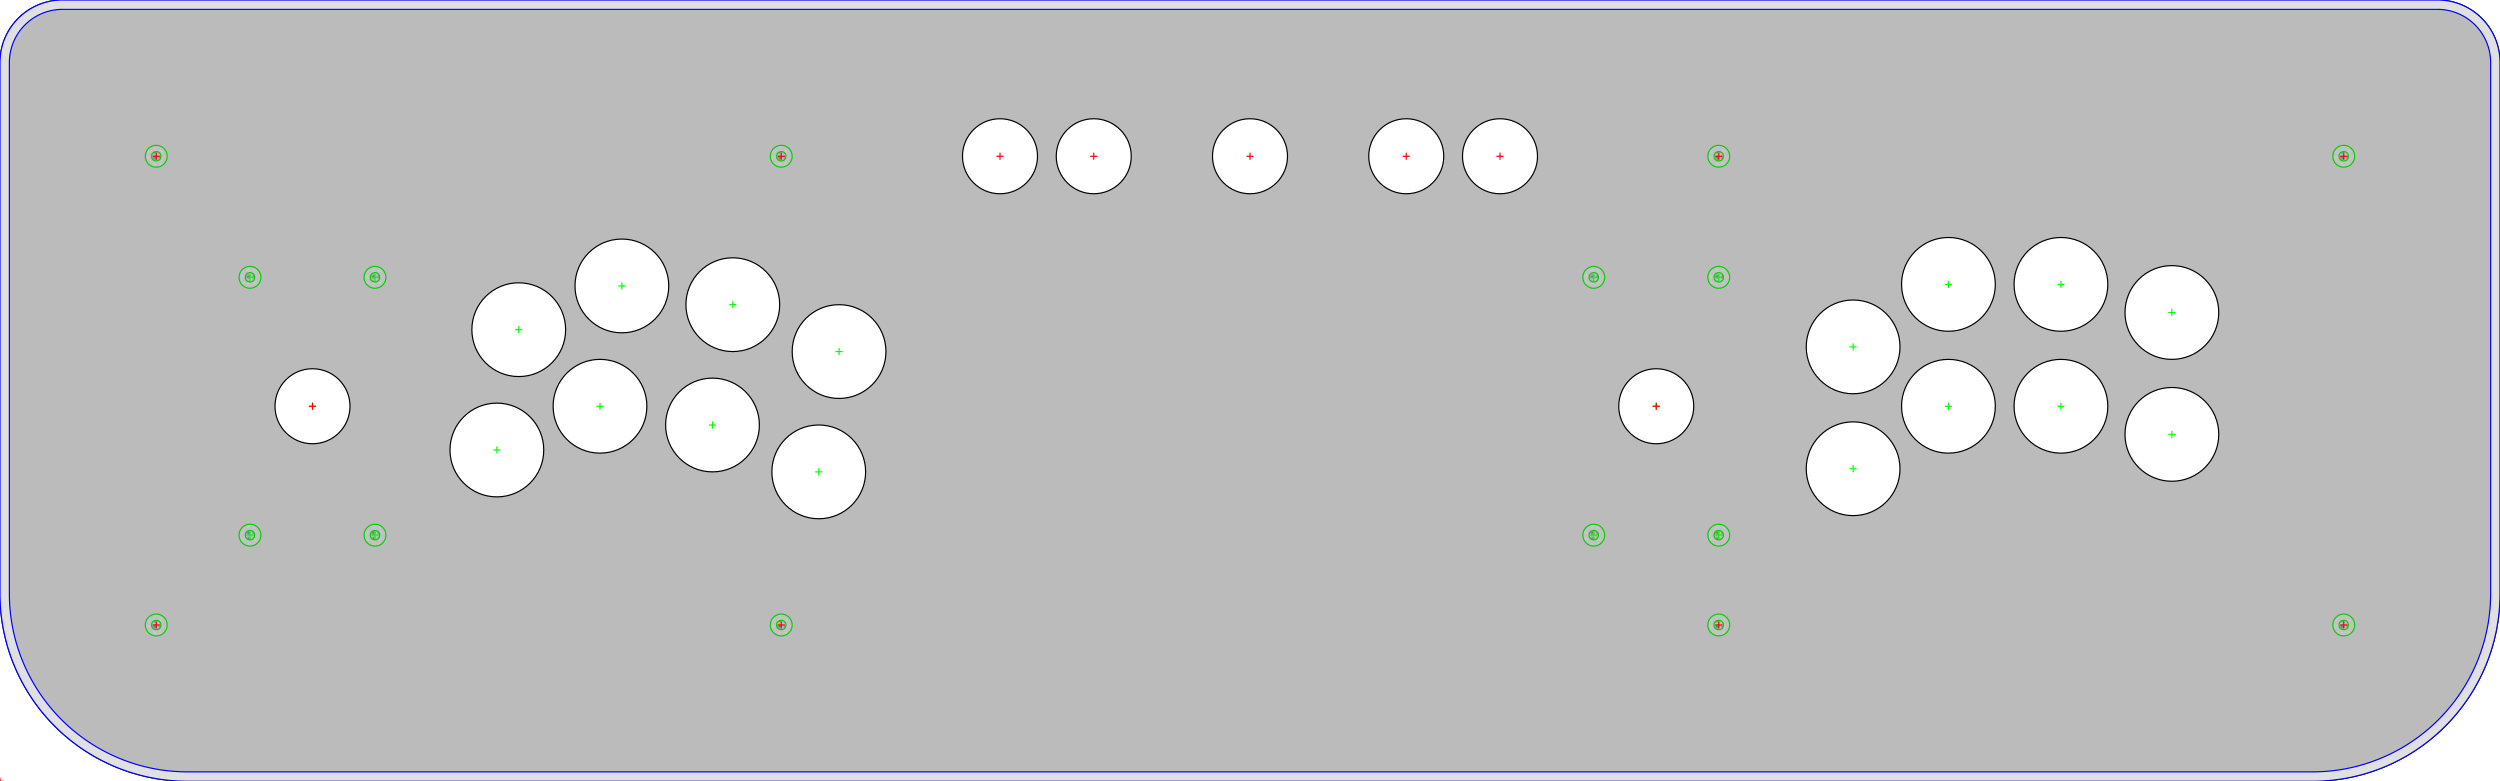 <?xml version="1.0" standalone="no"?>
<!DOCTYPE svg PUBLIC "-//W3C//DTD SVG 1.1//EN" 
  "http://www.w3.org/Graphics/SVG/1.1/DTD/svg11.dtd">
<svg width="800.000mm" height="250.000mm" version="1.1"
     viewBox="0 0 800.000 250.000"
     xmlns="http://www.w3.org/2000/svg"
     xmlns:fpd="http://www.schaeffer-ag.de">
  <desc>Created with the Front Panel Designer by the export of the file 'Arcade Panel.fpd'.</desc>
  <defs>
    <pattern id="revside-fill" x="1" y="1" width="1.5" height="1.5" patternUnits="userSpaceOnUse">
      <line x1="0" y1="0" x2="1" y2="1" style="stroke-width:0.2; stroke:black; stroke-dasharray:none;" />
      <line x1="0" y1="1" x2="1" y2="0" style="stroke-width:0.2; stroke:black; stroke-dasharray:none;" />
    </pattern>
    <pattern id="revside-fill-e0e0e0" x="1" y="1" width="1.5" height="1.5" patternUnits="userSpaceOnUse">
      <line x1="0" y1="0" x2="1.5" y2="1.5" style="stroke-width:0.2; stroke:#e0e0e0; stroke-dasharray:none;" />
      <line x1="0" y1="1.5" x2="1.5" y2="0" style="stroke-width:0.2; stroke:#e0e0e0; stroke-dasharray:none;" />
    </pattern>
  </defs>
<g transform="scale(1,-1) translate(0, -250.000)" 
   fill-rule="evenodd"
   style="stroke-linecap:round; stroke-linejoin:round; stroke-opacity:1.0; stroke-opacity:1.0;">
<path d="M780.000 250.000 
L20.000 250.000
A20.000,20.000 0 0,1 0.000,230.000
L0.000 60.000
A60.000,60.000 0 0,1 60.000,0.000
L740.000 0.000
A60.000,60.000 0 0,1 800.000,60.000
L800.000 230.000
A20.000,20.000 0 0,1 780.000,250.000z"
fill="#bbbbbb" vector-effect="non-scaling-stroke" stroke="#000000" stroke-width="0.100mm" />
<path d="M20.000 247.001 
A17.001,17.001 0 0,1 3.000,230.000
L3.000 60.000
L3.000 60.000
A57.000,57.000 0 0,1 60.000,3.000
L740.000 3.000
L740.000 3.000
A57.000,57.000 0 0,1 797.001,60.000
L797.001 230.000
L797.001 230.000
A17.001,17.001 0 0,1 780.000,247.001
L20.000 247.001z
M780.000 250.000 
L20.000 250.000
A20.000,20.000 0 0,1 0.000,230.000
L0.000 60.000
A60.000,60.000 0 0,1 60.000,0.000
L740.000 0.000
A60.000,60.000 0 0,1 800.000,60.000
L800.000 230.000
A20.000,20.000 0 0,1 780.000,250.000z"
fill="#e0e0e0" vector-effect="non-scaling-stroke" stroke="#0000ff" stroke-width="0.100mm" />
<circle cx="320.000" cy="200.000" r="12.000"
fill="#ffffff" vector-effect="non-scaling-stroke" stroke="#000000" stroke-width="0.100mm" 
/>
<circle cx="350.000" cy="200.000" r="12.000"
fill="#ffffff" vector-effect="non-scaling-stroke" stroke="#000000" stroke-width="0.100mm" 
/>
<circle cx="450.000" cy="200.000" r="12.000"
fill="#ffffff" vector-effect="non-scaling-stroke" stroke="#000000" stroke-width="0.100mm" 
/>
<circle cx="480.000" cy="200.000" r="12.000"
fill="#ffffff" vector-effect="non-scaling-stroke" stroke="#000000" stroke-width="0.100mm" 
/>
<circle cx="400.000" cy="200.000" r="12.000"
fill="#ffffff" vector-effect="non-scaling-stroke" stroke="#000000" stroke-width="0.100mm" 
/>
<circle cx="80.000" cy="161.250" r="3.500"
fill="url(#revside-fill-e0e0e0)" vector-effect="non-scaling-stroke" stroke="#00d000" stroke-width="0.100mm" 
/>
<circle cx="80.000" cy="161.250" r="1.500"
fill="url(#revside-fill)" vector-effect="non-scaling-stroke" stroke="#00d000" stroke-width="0.100mm" 
/>
<circle cx="80.000" cy="78.750" r="3.500"
fill="url(#revside-fill-e0e0e0)" vector-effect="non-scaling-stroke" stroke="#00d000" stroke-width="0.100mm" 
/>
<circle cx="80.000" cy="78.750" r="1.500"
fill="url(#revside-fill)" vector-effect="non-scaling-stroke" stroke="#00d000" stroke-width="0.100mm" 
/>
<circle cx="120.000" cy="161.250" r="3.500"
fill="url(#revside-fill-e0e0e0)" vector-effect="non-scaling-stroke" stroke="#00d000" stroke-width="0.100mm" 
/>
<circle cx="120.000" cy="161.250" r="1.500"
fill="url(#revside-fill)" vector-effect="non-scaling-stroke" stroke="#00d000" stroke-width="0.100mm" 
/>
<circle cx="120.000" cy="78.750" r="3.500"
fill="url(#revside-fill-e0e0e0)" vector-effect="non-scaling-stroke" stroke="#00d000" stroke-width="0.100mm" 
/>
<circle cx="120.000" cy="78.750" r="1.500"
fill="url(#revside-fill)" vector-effect="non-scaling-stroke" stroke="#00d000" stroke-width="0.100mm" 
/>
<circle cx="100.000" cy="120.000" r="12.000"
fill="#ffffff" vector-effect="non-scaling-stroke" stroke="#000000" stroke-width="0.100mm" 
/>
<circle cx="166.000" cy="144.500" r="15.000"
fill="#ffffff" vector-effect="non-scaling-stroke" stroke="#000000" stroke-width="0.100mm" 
/>
<circle cx="199.000" cy="158.500" r="15.000"
fill="#ffffff" vector-effect="non-scaling-stroke" stroke="#000000" stroke-width="0.100mm" 
/>
<circle cx="234.500" cy="152.500" r="15.000"
fill="#ffffff" vector-effect="non-scaling-stroke" stroke="#000000" stroke-width="0.100mm" 
/>
<circle cx="268.500" cy="137.500" r="15.000"
fill="#ffffff" vector-effect="non-scaling-stroke" stroke="#000000" stroke-width="0.100mm" 
/>
<circle cx="192.000" cy="120.000" r="15.000"
fill="#ffffff" vector-effect="non-scaling-stroke" stroke="#000000" stroke-width="0.100mm" 
/>
<circle cx="228.000" cy="114.000" r="15.000"
fill="#ffffff" vector-effect="non-scaling-stroke" stroke="#000000" stroke-width="0.100mm" 
/>
<circle cx="159.000" cy="106.000" r="15.000"
fill="#ffffff" vector-effect="non-scaling-stroke" stroke="#000000" stroke-width="0.100mm" 
/>
<circle cx="262.000" cy="99.000" r="15.000"
fill="#ffffff" vector-effect="non-scaling-stroke" stroke="#000000" stroke-width="0.100mm" 
/>
<circle cx="510.000" cy="161.250" r="3.500"
fill="url(#revside-fill-e0e0e0)" vector-effect="non-scaling-stroke" stroke="#00d000" stroke-width="0.100mm" 
/>
<circle cx="510.000" cy="161.250" r="1.500"
fill="url(#revside-fill)" vector-effect="non-scaling-stroke" stroke="#00d000" stroke-width="0.100mm" 
/>
<circle cx="510.000" cy="78.750" r="3.500"
fill="url(#revside-fill-e0e0e0)" vector-effect="non-scaling-stroke" stroke="#00d000" stroke-width="0.100mm" 
/>
<circle cx="510.000" cy="78.750" r="1.500"
fill="url(#revside-fill)" vector-effect="non-scaling-stroke" stroke="#00d000" stroke-width="0.100mm" 
/>
<circle cx="550.000" cy="161.250" r="3.500"
fill="url(#revside-fill-e0e0e0)" vector-effect="non-scaling-stroke" stroke="#00d000" stroke-width="0.100mm" 
/>
<circle cx="550.000" cy="161.250" r="1.500"
fill="url(#revside-fill)" vector-effect="non-scaling-stroke" stroke="#00d000" stroke-width="0.100mm" 
/>
<circle cx="550.000" cy="78.750" r="3.500"
fill="url(#revside-fill-e0e0e0)" vector-effect="non-scaling-stroke" stroke="#00d000" stroke-width="0.100mm" 
/>
<circle cx="550.000" cy="78.750" r="1.500"
fill="url(#revside-fill)" vector-effect="non-scaling-stroke" stroke="#00d000" stroke-width="0.100mm" 
/>
<circle cx="530.000" cy="120.000" r="12.000"
fill="#ffffff" vector-effect="non-scaling-stroke" stroke="#000000" stroke-width="0.100mm" 
/>
<circle cx="593.000" cy="139.000" r="15.000"
fill="#ffffff" vector-effect="non-scaling-stroke" stroke="#000000" stroke-width="0.100mm" 
/>
<circle cx="623.500" cy="159.000" r="15.000"
fill="#ffffff" vector-effect="non-scaling-stroke" stroke="#000000" stroke-width="0.100mm" 
/>
<circle cx="659.500" cy="159.000" r="15.000"
fill="#ffffff" vector-effect="non-scaling-stroke" stroke="#000000" stroke-width="0.100mm" 
/>
<circle cx="695.000" cy="150.000" r="15.000"
fill="#ffffff" vector-effect="non-scaling-stroke" stroke="#000000" stroke-width="0.100mm" 
/>
<circle cx="623.500" cy="120.000" r="15.000"
fill="#ffffff" vector-effect="non-scaling-stroke" stroke="#000000" stroke-width="0.100mm" 
/>
<circle cx="659.500" cy="120.000" r="15.000"
fill="#ffffff" vector-effect="non-scaling-stroke" stroke="#000000" stroke-width="0.100mm" 
/>
<circle cx="593.000" cy="100.000" r="15.000"
fill="#ffffff" vector-effect="non-scaling-stroke" stroke="#000000" stroke-width="0.100mm" 
/>
<circle cx="695.000" cy="111.000" r="15.000"
fill="#ffffff" vector-effect="non-scaling-stroke" stroke="#000000" stroke-width="0.100mm" 
/>
<circle cx="50.000" cy="50.000" r="3.500"
fill="url(#revside-fill-e0e0e0)" vector-effect="non-scaling-stroke" stroke="#00d000" stroke-width="0.100mm" 
/>
<circle cx="50.000" cy="50.000" r="1.500"
fill="url(#revside-fill)" vector-effect="non-scaling-stroke" stroke="#00d000" stroke-width="0.100mm" 
/>
<circle cx="750.000" cy="50.000" r="3.500"
fill="url(#revside-fill-e0e0e0)" vector-effect="non-scaling-stroke" stroke="#00d000" stroke-width="0.100mm" 
/>
<circle cx="750.000" cy="50.000" r="1.500"
fill="url(#revside-fill)" vector-effect="non-scaling-stroke" stroke="#00d000" stroke-width="0.100mm" 
/>
<circle cx="250.000" cy="50.000" r="3.500"
fill="url(#revside-fill-e0e0e0)" vector-effect="non-scaling-stroke" stroke="#00d000" stroke-width="0.100mm" 
/>
<circle cx="250.000" cy="50.000" r="1.500"
fill="url(#revside-fill)" vector-effect="non-scaling-stroke" stroke="#00d000" stroke-width="0.100mm" 
/>
<circle cx="550.000" cy="50.000" r="3.500"
fill="url(#revside-fill-e0e0e0)" vector-effect="non-scaling-stroke" stroke="#00d000" stroke-width="0.100mm" 
/>
<circle cx="550.000" cy="50.000" r="1.500"
fill="url(#revside-fill)" vector-effect="non-scaling-stroke" stroke="#00d000" stroke-width="0.100mm" 
/>
<circle cx="50.000" cy="200.000" r="3.500"
fill="url(#revside-fill-e0e0e0)" vector-effect="non-scaling-stroke" stroke="#00d000" stroke-width="0.100mm" 
/>
<circle cx="50.000" cy="200.000" r="1.500"
fill="url(#revside-fill)" vector-effect="non-scaling-stroke" stroke="#00d000" stroke-width="0.100mm" 
/>
<circle cx="750.000" cy="200.000" r="3.500"
fill="url(#revside-fill-e0e0e0)" vector-effect="non-scaling-stroke" stroke="#00d000" stroke-width="0.100mm" 
/>
<circle cx="750.000" cy="200.000" r="1.500"
fill="url(#revside-fill)" vector-effect="non-scaling-stroke" stroke="#00d000" stroke-width="0.100mm" 
/>
<circle cx="250.000" cy="200.000" r="3.500"
fill="url(#revside-fill-e0e0e0)" vector-effect="non-scaling-stroke" stroke="#00d000" stroke-width="0.100mm" 
/>
<circle cx="250.000" cy="200.000" r="1.500"
fill="url(#revside-fill)" vector-effect="non-scaling-stroke" stroke="#00d000" stroke-width="0.100mm" 
/>
<circle cx="550.000" cy="200.000" r="3.500"
fill="url(#revside-fill-e0e0e0)" vector-effect="non-scaling-stroke" stroke="#00d000" stroke-width="0.100mm" 
/>
<circle cx="550.000" cy="200.000" r="1.500"
fill="url(#revside-fill)" vector-effect="non-scaling-stroke" stroke="#00d000" stroke-width="0.100mm" 
/>
<path d="M-1.000 0.000 L1.000 0.000
M0.000 -1.000 L0.000 1.000"
fill="none" vector-effect="non-scaling-stroke" stroke="#ff0000" stroke-width="0.100mm" />
<path d="M319.000 200.000 L321.000 200.000
M320.000 199.000 L320.000 201.000"
fill="none" vector-effect="non-scaling-stroke" stroke="#ff0000" stroke-width="0.100mm" />
<path d="M349.000 200.000 L351.000 200.000
M350.000 199.000 L350.000 201.000"
fill="none" vector-effect="non-scaling-stroke" stroke="#ff0000" stroke-width="0.100mm" />
<path d="M449.000 200.000 L451.000 200.000
M450.000 199.000 L450.000 201.000"
fill="none" vector-effect="non-scaling-stroke" stroke="#ff0000" stroke-width="0.100mm" />
<path d="M479.000 200.000 L481.000 200.000
M480.000 199.000 L480.000 201.000"
fill="none" vector-effect="non-scaling-stroke" stroke="#ff0000" stroke-width="0.100mm" />
<path d="M399.000 200.000 L401.000 200.000
M400.000 199.000 L400.000 201.000"
fill="none" vector-effect="non-scaling-stroke" stroke="#ff0000" stroke-width="0.100mm" />
<path d="M79.000 161.250 L81.000 161.250
M80.000 160.250 L80.000 162.250"
fill="none" vector-effect="non-scaling-stroke" stroke="#00ff00" stroke-width="0.100mm" />
<path d="M79.000 78.750 L81.000 78.750
M80.000 77.750 L80.000 79.750"
fill="none" vector-effect="non-scaling-stroke" stroke="#00ff00" stroke-width="0.100mm" />
<path d="M119.000 161.250 L121.000 161.250
M120.000 160.250 L120.000 162.250"
fill="none" vector-effect="non-scaling-stroke" stroke="#00ff00" stroke-width="0.100mm" />
<path d="M119.000 78.750 L121.000 78.750
M120.000 77.750 L120.000 79.750"
fill="none" vector-effect="non-scaling-stroke" stroke="#00ff00" stroke-width="0.100mm" />
<path d="M99.000 120.000 L101.000 120.000
M100.000 119.000 L100.000 121.000"
fill="none" vector-effect="non-scaling-stroke" stroke="#00ff00" stroke-width="0.100mm" />
<path d="M165.000 144.500 L167.000 144.500
M166.000 143.500 L166.000 145.500"
fill="none" vector-effect="non-scaling-stroke" stroke="#00ff00" stroke-width="0.100mm" />
<path d="M198.000 158.500 L200.000 158.500
M199.000 157.500 L199.000 159.500"
fill="none" vector-effect="non-scaling-stroke" stroke="#00ff00" stroke-width="0.100mm" />
<path d="M233.500 152.500 L235.500 152.500
M234.500 151.500 L234.500 153.500"
fill="none" vector-effect="non-scaling-stroke" stroke="#00ff00" stroke-width="0.100mm" />
<path d="M267.500 137.500 L269.500 137.500
M268.500 136.500 L268.500 138.500"
fill="none" vector-effect="non-scaling-stroke" stroke="#00ff00" stroke-width="0.100mm" />
<path d="M191.000 120.000 L193.000 120.000
M192.000 119.000 L192.000 121.000"
fill="none" vector-effect="non-scaling-stroke" stroke="#00ff00" stroke-width="0.100mm" />
<path d="M227.000 114.000 L229.000 114.000
M228.000 113.000 L228.000 115.000"
fill="none" vector-effect="non-scaling-stroke" stroke="#00ff00" stroke-width="0.100mm" />
<path d="M158.000 106.000 L160.000 106.000
M159.000 105.000 L159.000 107.000"
fill="none" vector-effect="non-scaling-stroke" stroke="#00ff00" stroke-width="0.100mm" />
<path d="M261.000 99.000 L263.000 99.000
M262.000 98.000 L262.000 100.000"
fill="none" vector-effect="non-scaling-stroke" stroke="#00ff00" stroke-width="0.100mm" />
<path d="M99.000 120.000 L101.000 120.000
M100.000 119.000 L100.000 121.000"
fill="none" vector-effect="non-scaling-stroke" stroke="#ff0000" stroke-width="0.100mm" />
<path d="M509.000 161.250 L511.000 161.250
M510.000 160.250 L510.000 162.250"
fill="none" vector-effect="non-scaling-stroke" stroke="#00ff00" stroke-width="0.100mm" />
<path d="M509.000 78.750 L511.000 78.750
M510.000 77.750 L510.000 79.750"
fill="none" vector-effect="non-scaling-stroke" stroke="#00ff00" stroke-width="0.100mm" />
<path d="M549.000 161.250 L551.000 161.250
M550.000 160.250 L550.000 162.250"
fill="none" vector-effect="non-scaling-stroke" stroke="#00ff00" stroke-width="0.100mm" />
<path d="M549.000 78.750 L551.000 78.750
M550.000 77.750 L550.000 79.750"
fill="none" vector-effect="non-scaling-stroke" stroke="#00ff00" stroke-width="0.100mm" />
<path d="M529.000 120.000 L531.000 120.000
M530.000 119.000 L530.000 121.000"
fill="none" vector-effect="non-scaling-stroke" stroke="#00ff00" stroke-width="0.100mm" />
<path d="M592.000 139.000 L594.000 139.000
M593.000 138.000 L593.000 140.000"
fill="none" vector-effect="non-scaling-stroke" stroke="#00ff00" stroke-width="0.100mm" />
<path d="M622.500 159.000 L624.500 159.000
M623.500 158.000 L623.500 160.000"
fill="none" vector-effect="non-scaling-stroke" stroke="#00ff00" stroke-width="0.100mm" />
<path d="M658.500 159.000 L660.500 159.000
M659.500 158.000 L659.500 160.000"
fill="none" vector-effect="non-scaling-stroke" stroke="#00ff00" stroke-width="0.100mm" />
<path d="M694.000 150.000 L696.000 150.000
M695.000 149.000 L695.000 151.000"
fill="none" vector-effect="non-scaling-stroke" stroke="#00ff00" stroke-width="0.100mm" />
<path d="M622.500 120.000 L624.500 120.000
M623.500 119.000 L623.500 121.000"
fill="none" vector-effect="non-scaling-stroke" stroke="#00ff00" stroke-width="0.100mm" />
<path d="M658.500 120.000 L660.500 120.000
M659.500 119.000 L659.500 121.000"
fill="none" vector-effect="non-scaling-stroke" stroke="#00ff00" stroke-width="0.100mm" />
<path d="M592.000 100.000 L594.000 100.000
M593.000 99.000 L593.000 101.000"
fill="none" vector-effect="non-scaling-stroke" stroke="#00ff00" stroke-width="0.100mm" />
<path d="M694.000 111.000 L696.000 111.000
M695.000 110.000 L695.000 112.000"
fill="none" vector-effect="non-scaling-stroke" stroke="#00ff00" stroke-width="0.100mm" />
<path d="M529.000 120.000 L531.000 120.000
M530.000 119.000 L530.000 121.000"
fill="none" vector-effect="non-scaling-stroke" stroke="#ff0000" stroke-width="0.100mm" />
<path d="M49.000 50.000 L51.000 50.000
M50.000 49.000 L50.000 51.000"
fill="none" vector-effect="non-scaling-stroke" stroke="#ff0000" stroke-width="0.100mm" />
<path d="M749.000 50.000 L751.000 50.000
M750.000 49.000 L750.000 51.000"
fill="none" vector-effect="non-scaling-stroke" stroke="#ff0000" stroke-width="0.100mm" />
<path d="M249.000 50.000 L251.000 50.000
M250.000 49.000 L250.000 51.000"
fill="none" vector-effect="non-scaling-stroke" stroke="#ff0000" stroke-width="0.100mm" />
<path d="M549.000 50.000 L551.000 50.000
M550.000 49.000 L550.000 51.000"
fill="none" vector-effect="non-scaling-stroke" stroke="#ff0000" stroke-width="0.100mm" />
<path d="M49.000 200.000 L51.000 200.000
M50.000 199.000 L50.000 201.000"
fill="none" vector-effect="non-scaling-stroke" stroke="#ff0000" stroke-width="0.100mm" />
<path d="M749.000 200.000 L751.000 200.000
M750.000 199.000 L750.000 201.000"
fill="none" vector-effect="non-scaling-stroke" stroke="#ff0000" stroke-width="0.100mm" />
<path d="M249.000 200.000 L251.000 200.000
M250.000 199.000 L250.000 201.000"
fill="none" vector-effect="non-scaling-stroke" stroke="#ff0000" stroke-width="0.100mm" />
<path d="M549.000 200.000 L551.000 200.000
M550.000 199.000 L550.000 201.000"
fill="none" vector-effect="non-scaling-stroke" stroke="#ff0000" stroke-width="0.100mm" />
</g>
</svg>
